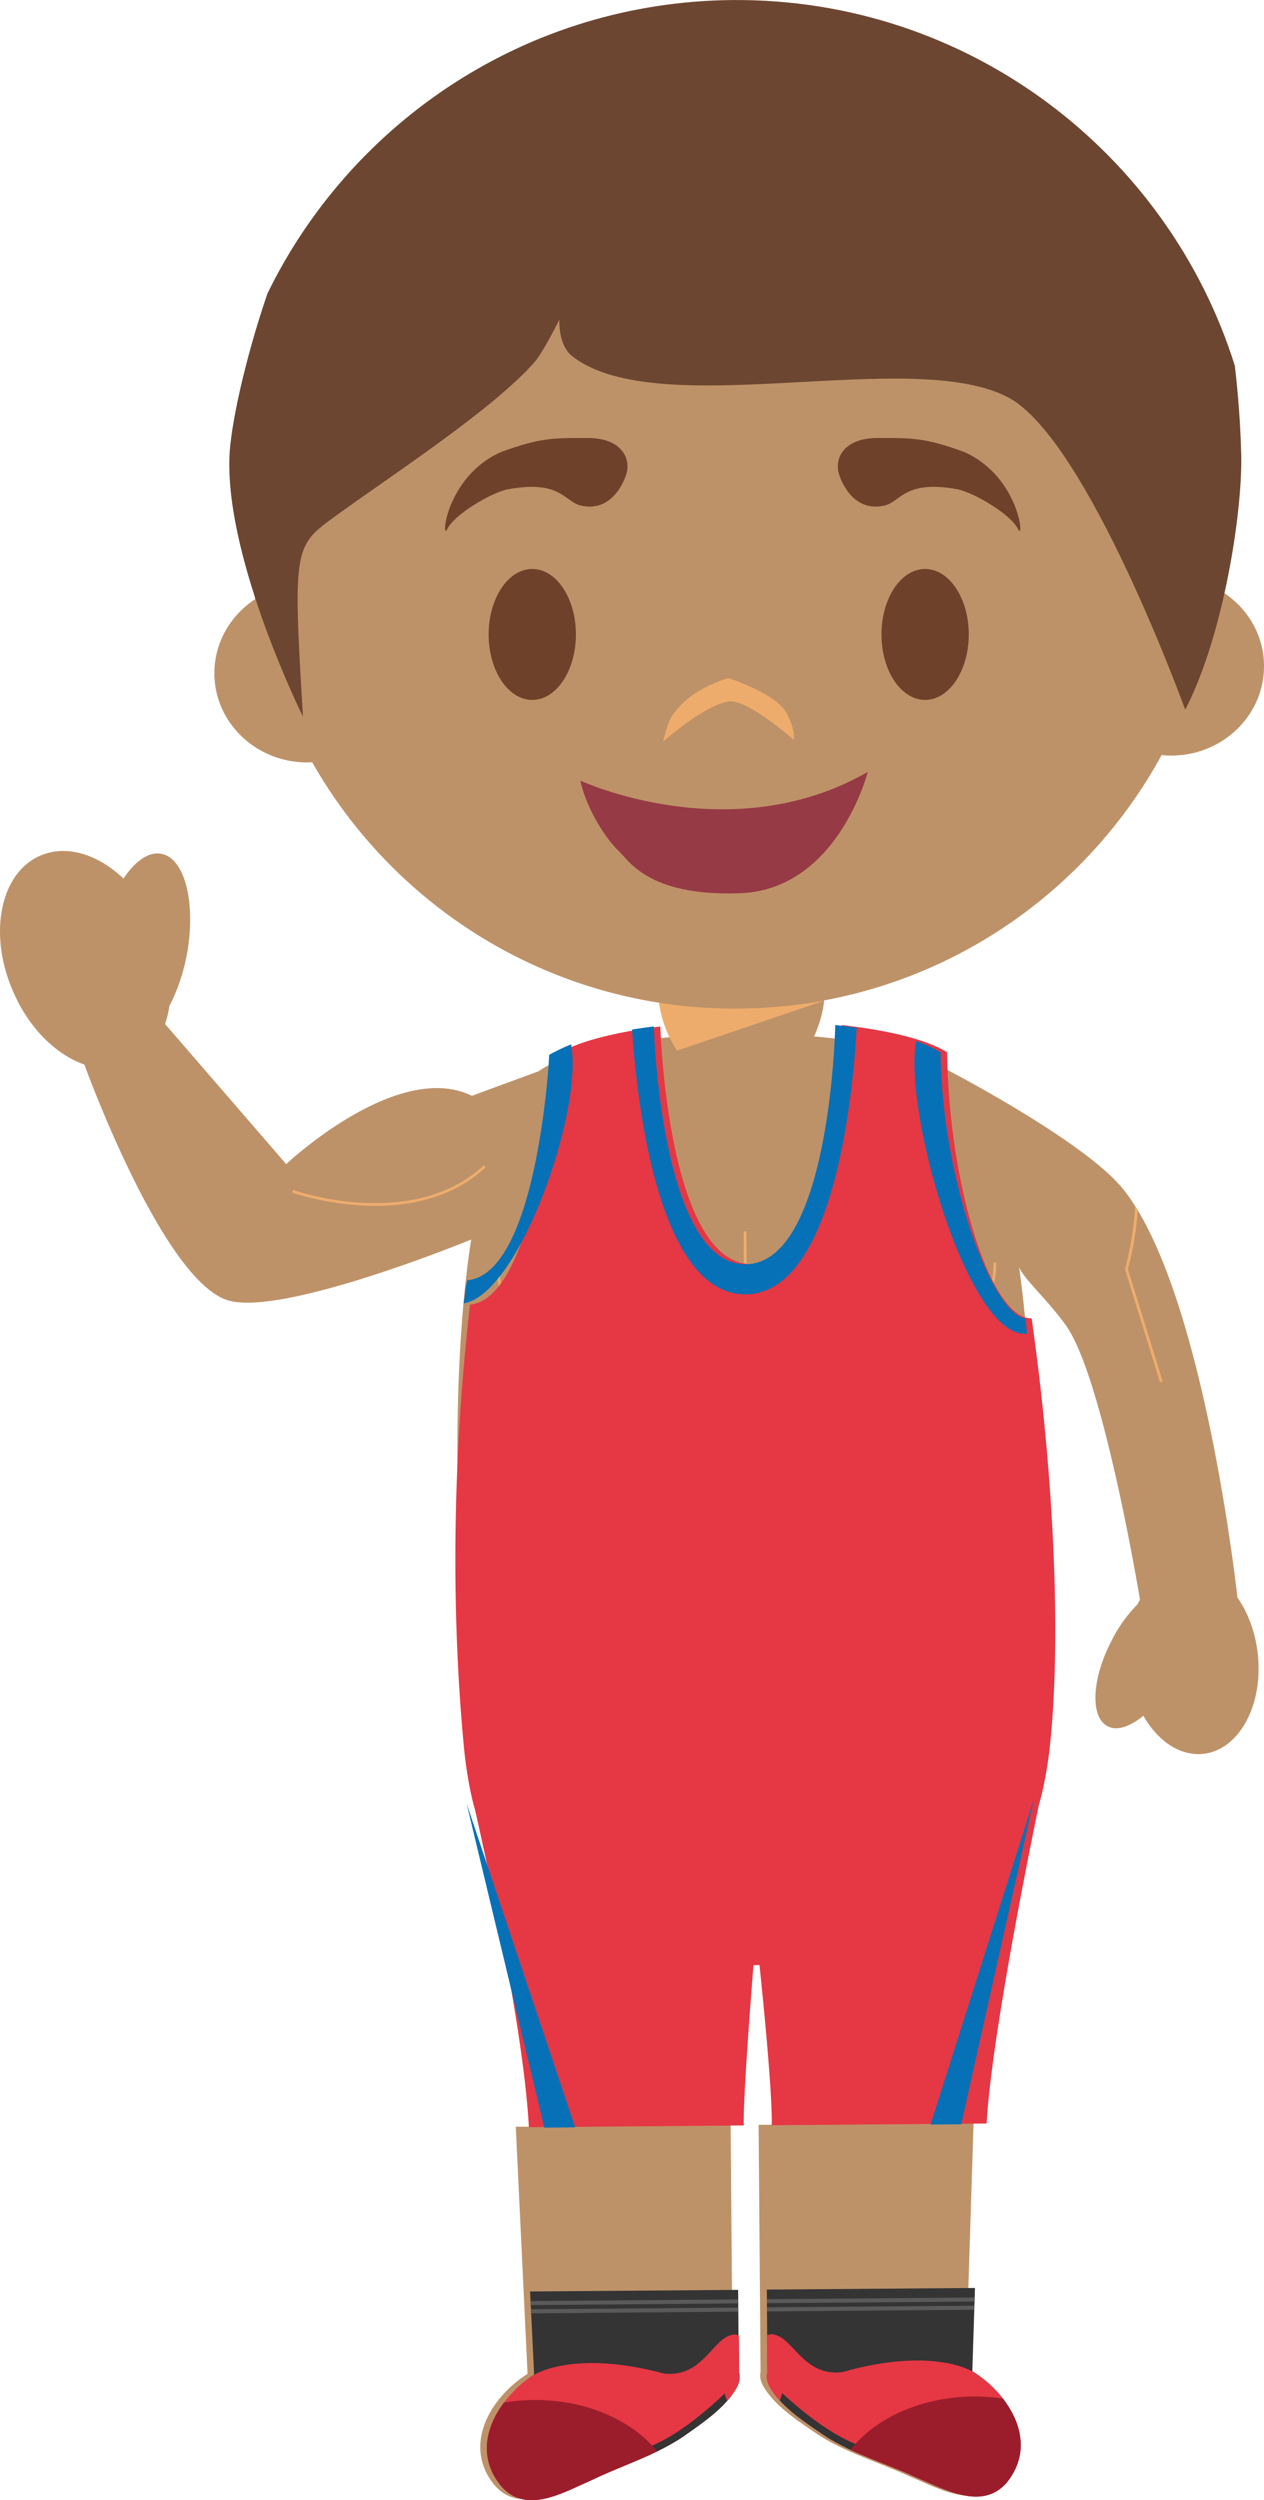 <svg xmlns="http://www.w3.org/2000/svg" width="57.917" height="114.545"><g fill-rule="evenodd" stroke-miterlimit="10" data-paper-data="{&quot;isPaintingLayer&quot;:true}" style="mix-blend-mode:normal"><path fill="#be9268" d="M33.568 108.68c.064.25-.016.519-.188.784-.546.865-1.508 1.499-2.325 2.083-1.267.879-2.876 1.364-4.279 2.047-1.272.546-2.94 1.567-4.086.3-1.525-1.8-.269-4.03 1.487-5.14h-.004l-.54-11.318 9.846-.078.09 11.323m10.671-.087c1.77 1.079 3.071 3.294 1.573 5.116-1.128 1.284-2.813.29-4.093-.236-1.413-.66-3.026-1.12-4.31-1.98-.827-.571-1.803-1.187-2.358-2.043-.176-.262-.262-.521-.202-.78l-.09-11.324 9.85-.078-.36 11.325h-.01" data-paper-data="{&quot;origPos&quot;:null}"/><path fill="#343434" d="M33.85 108.718h.018c.07.248-.01.524-.181.788-.55.866-1.511 1.506-2.33 2.09a4.973 4.973 0 0 1-.406.26l-7.305.06-.023-2.442a5.48 5.48 0 0 1 .858-.683h-.006l-.186-3.808 9.534-.074z"/><path fill="#5a5a5a" d="m33.823 105.346.005.184-9.51.077-.008-.184zm.006.376v.186l-9.488.077-.01-.188z"/><path fill="#343434" d="m46.095 110.079.012 1.66-7.977.062c-.143-.077-.276-.17-.412-.26-.83-.566-1.802-1.191-2.365-2.048-.176-.261-.263-.535-.194-.787h.007l-.03-3.81 9.538-.074-.122 3.809h-.01c.611.372 1.14.864 1.553 1.447z"/><path fill="#5a5a5a" d="m35.138 105.335 9.52-.076-.001.186-9.517.074zm.004.374 9.507-.074-.007.186-9.5.076z"/><path fill="#e63744" d="M24.498 108.79s1.82-1.157 5.924-.045c1.657.176 2.16-1.366 2.932-1.71.39-.178.502-.007.502-.007l.013 1.69c.068.249-.013.519-.184.789-.547.866-1.51 1.505-2.33 2.086-1.266.887-2.868 1.365-4.275 2.05-1.27.547-2.94 1.559-4.09.292-1.521-1.793-.261-4.008 1.492-5.144h-.006l-.002-.01.025.01"/><path fill="#333433" d="M33.568 109.683c-.562.78-1.446 1.37-2.212 1.91-.533.37-1.123.67-1.733.944l-.172-.338c1.82-.546 3.906-2.695 3.906-2.695l.212.178"/><path fill="#9b1d2b" d="M24.444 109.955c2.404-.02 4.523.927 5.666 2.356-.986.482-2.058.857-3.03 1.33-1.271.55-2.938 1.56-4.088.295-1.066-1.252-.774-2.701.09-3.851.005-.006.007-.006.009-.016.447-.071.9-.11 1.353-.114"/><path fill="#e63744" d="M33.813 107.22c-.396.002-.714.737-.708 1.64.002.442.085.842.215 1.138.13-.157.26-.32.364-.493.172-.267.255-.538.185-.787l-.013-1.496-.043-.002m10.712 1.413.03-.01-.003.008h-.01c1.775 1.105 3.07 3.306 1.578 5.12-1.133 1.285-2.816.299-4.094-.226-1.42-.663-3.031-1.116-4.308-1.984-.83-.565-1.802-1.192-2.367-2.05-.176-.264-.262-.533-.192-.786l-.02-1.685s.115-.174.508-.004c.776.335 1.302 1.867 2.953 1.662 4.092-1.173 5.925-.045 5.925-.045"/><path fill="#333433" d="m35.478 109.666.202-.182s2.125 2.12 3.954 2.635l-.167.342c-.615-.265-1.213-.56-1.75-.92-.77-.527-1.664-1.103-2.24-1.875"/><path fill="#9b1d2b" d="M44.602 109.795c.468-.002.915.03 1.35.09 0 .01.01.01.01.02.883 1.137 1.195 2.577.159 3.847-1.134 1.283-2.816.3-4.095-.226-.983-.464-2.056-.82-3.058-1.286 1.122-1.447 3.226-2.424 5.634-2.445"/><path fill="#e63744" d="M35.19 107.207c.396-.001.729.73.735 1.63.004.443-.07.845-.196 1.14a3.498 3.498 0 0 1-.377-.484c-.176-.265-.263-.534-.195-.787l-.014-1.496.048-.002"/><path fill="#be9268" d="M57.629 75.749c.27 2.353-.843 4.412-2.48 4.602-1.077.118-2.102-.585-2.76-1.745-.606.5-1.208.708-1.634.484-.815-.417-.734-2.182.18-3.927a6.63 6.63 0 0 1 1.189-1.666c.033-.072.07-.142.11-.21 0 0-1.678-10.176-3.395-12.566-.861-1.202-1.947-2.142-2.145-2.675v-.01c1.413 10.078.037 24.118.037 24.118l-24.857.196s-1.862-15.44-.283-25.57l.006.006s-8.805 3.623-11.228 2.764c-2.996-1.062-6.503-10.778-6.503-10.778-1.293-.45-2.545-1.664-3.271-3.36-1.146-2.63-.586-5.415 1.25-6.21 1.194-.522 2.64-.064 3.814 1.05.526-.795 1.15-1.245 1.73-1.135 1.087.196 1.603 2.269 1.173 4.616-.171.897-.457 1.706-.8 2.35a4.594 4.594 0 0 1-.198.832l5.55 6.418s5.096-4.803 8.508-3.128c.765-.284 3.054-1.124 3.054-1.124 1.32-.934 4.237-1.375 6.002-1.563-.304-.654-.491-1.358-.494-1.884l7.59-.06c.004.528-.172 1.244-.472 1.91 1.8.154 4.69.55 5.98 1.466.68.357 6.507 3.427 8.203 5.557 3.706 4.66 5.222 18.75 5.222 18.75s0-.024-.006-.065c.474.679.815 1.565.928 2.557" data-paper-data="{&quot;origPos&quot;:null}"/><path fill="#eeac6c" d="M31.02 48.134a5.56 5.56 0 0 1-.818-2.2c2.508.378 5.061.348 7.56-.09l-.02.01-6.722 2.28m-3.321 13.202c1.572-.012 3.533-.27 5.91-.772l-.028-.122c-5.082 1.074-8.266 1.029-9.722-.143-.648-.52-.967-1.248-.975-2.273l-.13.003c.012 1.022.347 1.823 1.024 2.37.803.643 2.096.954 3.92.938m13.07-.104c-1.575.012-3.543-.213-5.924-.68l.024-.121c5.096.994 8.28.898 9.718-.296.638-.532.944-1.267.936-2.29h.125c.007 1.023-.31 1.828-.98 2.387-.788.656-2.078.986-3.898 1m-6.57-4.824h-.125l.023 2.873h.128zm-16.93-1.162c1.56-.01 3.49-.373 4.988-1.768l-.09-.087c-1.693 1.58-3.98 1.802-5.6 1.712a12.534 12.534 0 0 1-3.14-.588l-.044.12c.015.008 1.4.492 3.178.592.235.015.472.021.708.019m36.01 8.052-.124.035-1.602-5.167v-.038c.008-.026.394-1.428.458-2.87.044.064.084.131.12.2a14.237 14.237 0 0 1-.45 2.687z"/><path fill="#e63744" d="M47.27 60.396c1.035 7.277 1.343 14.622.857 19.41-.18 1.789-.524 2.882-.524 2.882s-2.166 10.324-2.394 14.6l-9.848.08c.044-1.661-.56-7.337-.56-7.337l-.276.002s-.492 6.066-.445 7.344l-9.846.08c-.267-5.044-2.474-14.564-2.474-14.564s-.335-1.083-.504-2.867c-.5-5.245-.63-12.305.28-20.255 2.845-.257 3.767-9.204 3.897-10.91.024-.328.03-.528.03-.528a3.03 3.03 0 0 1 .374-.2c1.136-.586 2.95-.92 4.42-1.104 0 0 .314 10.91 4.206 10.894 3.892-.025 4.11-10.96 4.11-10.96 1.632.184 3.704.55 4.824 1.246l.002.008c.068 5.969 1.966 12.229 3.871 12.18M25.467 48.333h-.004zm0 0c0-.006 0-.004 0 0" data-paper-data="{&quot;origPos&quot;:null}"/><path fill="#0771b7" d="m26.355 97.465-4.976-14.84 3.563 14.853zm16.283-.13 4.74-14.917-3.333 14.907zM26.17 47.848c-.217.084-.429.18-.635.286-.137.067-.26.123-.372.2 0 0-.007.198-.031.527-.13 1.706-.872 9.54-3.718 9.792-.147.596-.058.422-.174 1.062 2.555-.41 5.49-8.827 4.93-11.866m20.894 13.246c-.052-.274-.037-.43-.095-.698-1.457-.18-3.803-6.21-3.871-12.18l-.002-.007a5.667 5.667 0 0 0-1.122-.51c-.585 3.363 2.458 13.76 5.09 13.395M34.159 59.3c-4.01.022-4.983-8.87-5.198-12.132.34-.054.674-.101.997-.14 0 0 .313 10.91 4.204 10.893 3.894-.025 4.11-10.96 4.11-10.96.314.035.645.073.982.129-.184 3.266-1.08 12.185-5.096 12.21"/><path fill="#be9268" d="M11.689 27.453a22.984 22.984 0 0 1-.28-3.34C11.314 11.805 21.204 1.75 33.495 1.65c12.298-.098 22.35 9.802 22.449 22.105a22.13 22.13 0 0 1-.21 3.198c1.296.694 2.17 2.01 2.183 3.536.019 2.259-1.868 4.108-4.216 4.128-.162 0-.32-.008-.474-.025-3.745 6.865-11.003 11.548-19.378 11.616-8.36.066-15.683-4.488-19.543-11.284-.065 0-.133.006-.2.006-2.345.018-4.267-1.8-4.282-4.058-.012-1.416.73-2.674 1.864-3.42" data-paper-data="{&quot;origPos&quot;:null}"/><path fill="#6e422a" d="M26.618 23.163c-.772-.174-.908-1.201-3.386-.74-.78.18-2.417 1.156-2.732 1.808-.316.652-.088-2.392 2.457-3.522 1.835-.675 2.457-.642 3.977-.642s1.987.907 1.766 1.65c0 0-.503 1.803-2.082 1.446zm13.905 0c.772-.174.908-1.201 3.386-.74.779.18 2.417 1.156 2.732 1.808.316.652.087-2.392-2.457-3.522-1.835-.675-2.457-.642-3.977-.642s-1.987.907-1.766 1.65c0 0 .503 1.803 2.082 1.446zm-14.134 5.904c0 1.657-.895 3-2 3s-2-1.343-2-3 .895-3 2-3 2 1.343 2 3m18 0c0 1.657-.895 3-2 3s-2-1.343-2-3 .895-3 2-3 2 1.343 2 3" data-paper-data="{&quot;origPos&quot;:null}"/><path fill="#eeac6c" d="M33.409 32.136c-1.125.153-3.02 1.834-3.02 1.834s.207-1.01.503-1.3c.8-1.155 2.487-1.603 2.487-1.603s2.173.703 2.65 1.588c.443.824.34 1.238.34 1.238s-2.121-1.871-2.96-1.756z"/><path fill="#963a45" d="M26.589 35.763s6.897 3.208 13.172-.397c0 0-1.39 5.47-5.95 5.56-4.115.123-4.984-1.491-5.477-1.955-.492-.463-1.42-1.772-1.745-3.208" data-paper-data="{&quot;origPos&quot;:null}"/><path fill="#6d4631" d="M56.874 20.84c.058 2.625-.811 8.286-2.567 11.675 0 0-4.475-12.367-8.098-14.301-4.432-2.36-16.024 1.19-19.984-1.89-.662-.511-.596-1.678-.596-1.678s-.743 1.494-1.11 1.912c-1.886 2.189-6.81 5.375-9.146 7.085-1.88 1.374-1.968 1.358-1.49 9.193 0 0-3.527-7.105-3.372-11.87.04-1.373.683-4.416 1.744-7.52C16.107 5.547 24.185.079 33.567.002c10.772-.085 19.942 6.972 23.012 16.748.162 1.358.26 2.723.295 4.09" data-paper-data="{&quot;origPos&quot;:null}"/></g></svg>